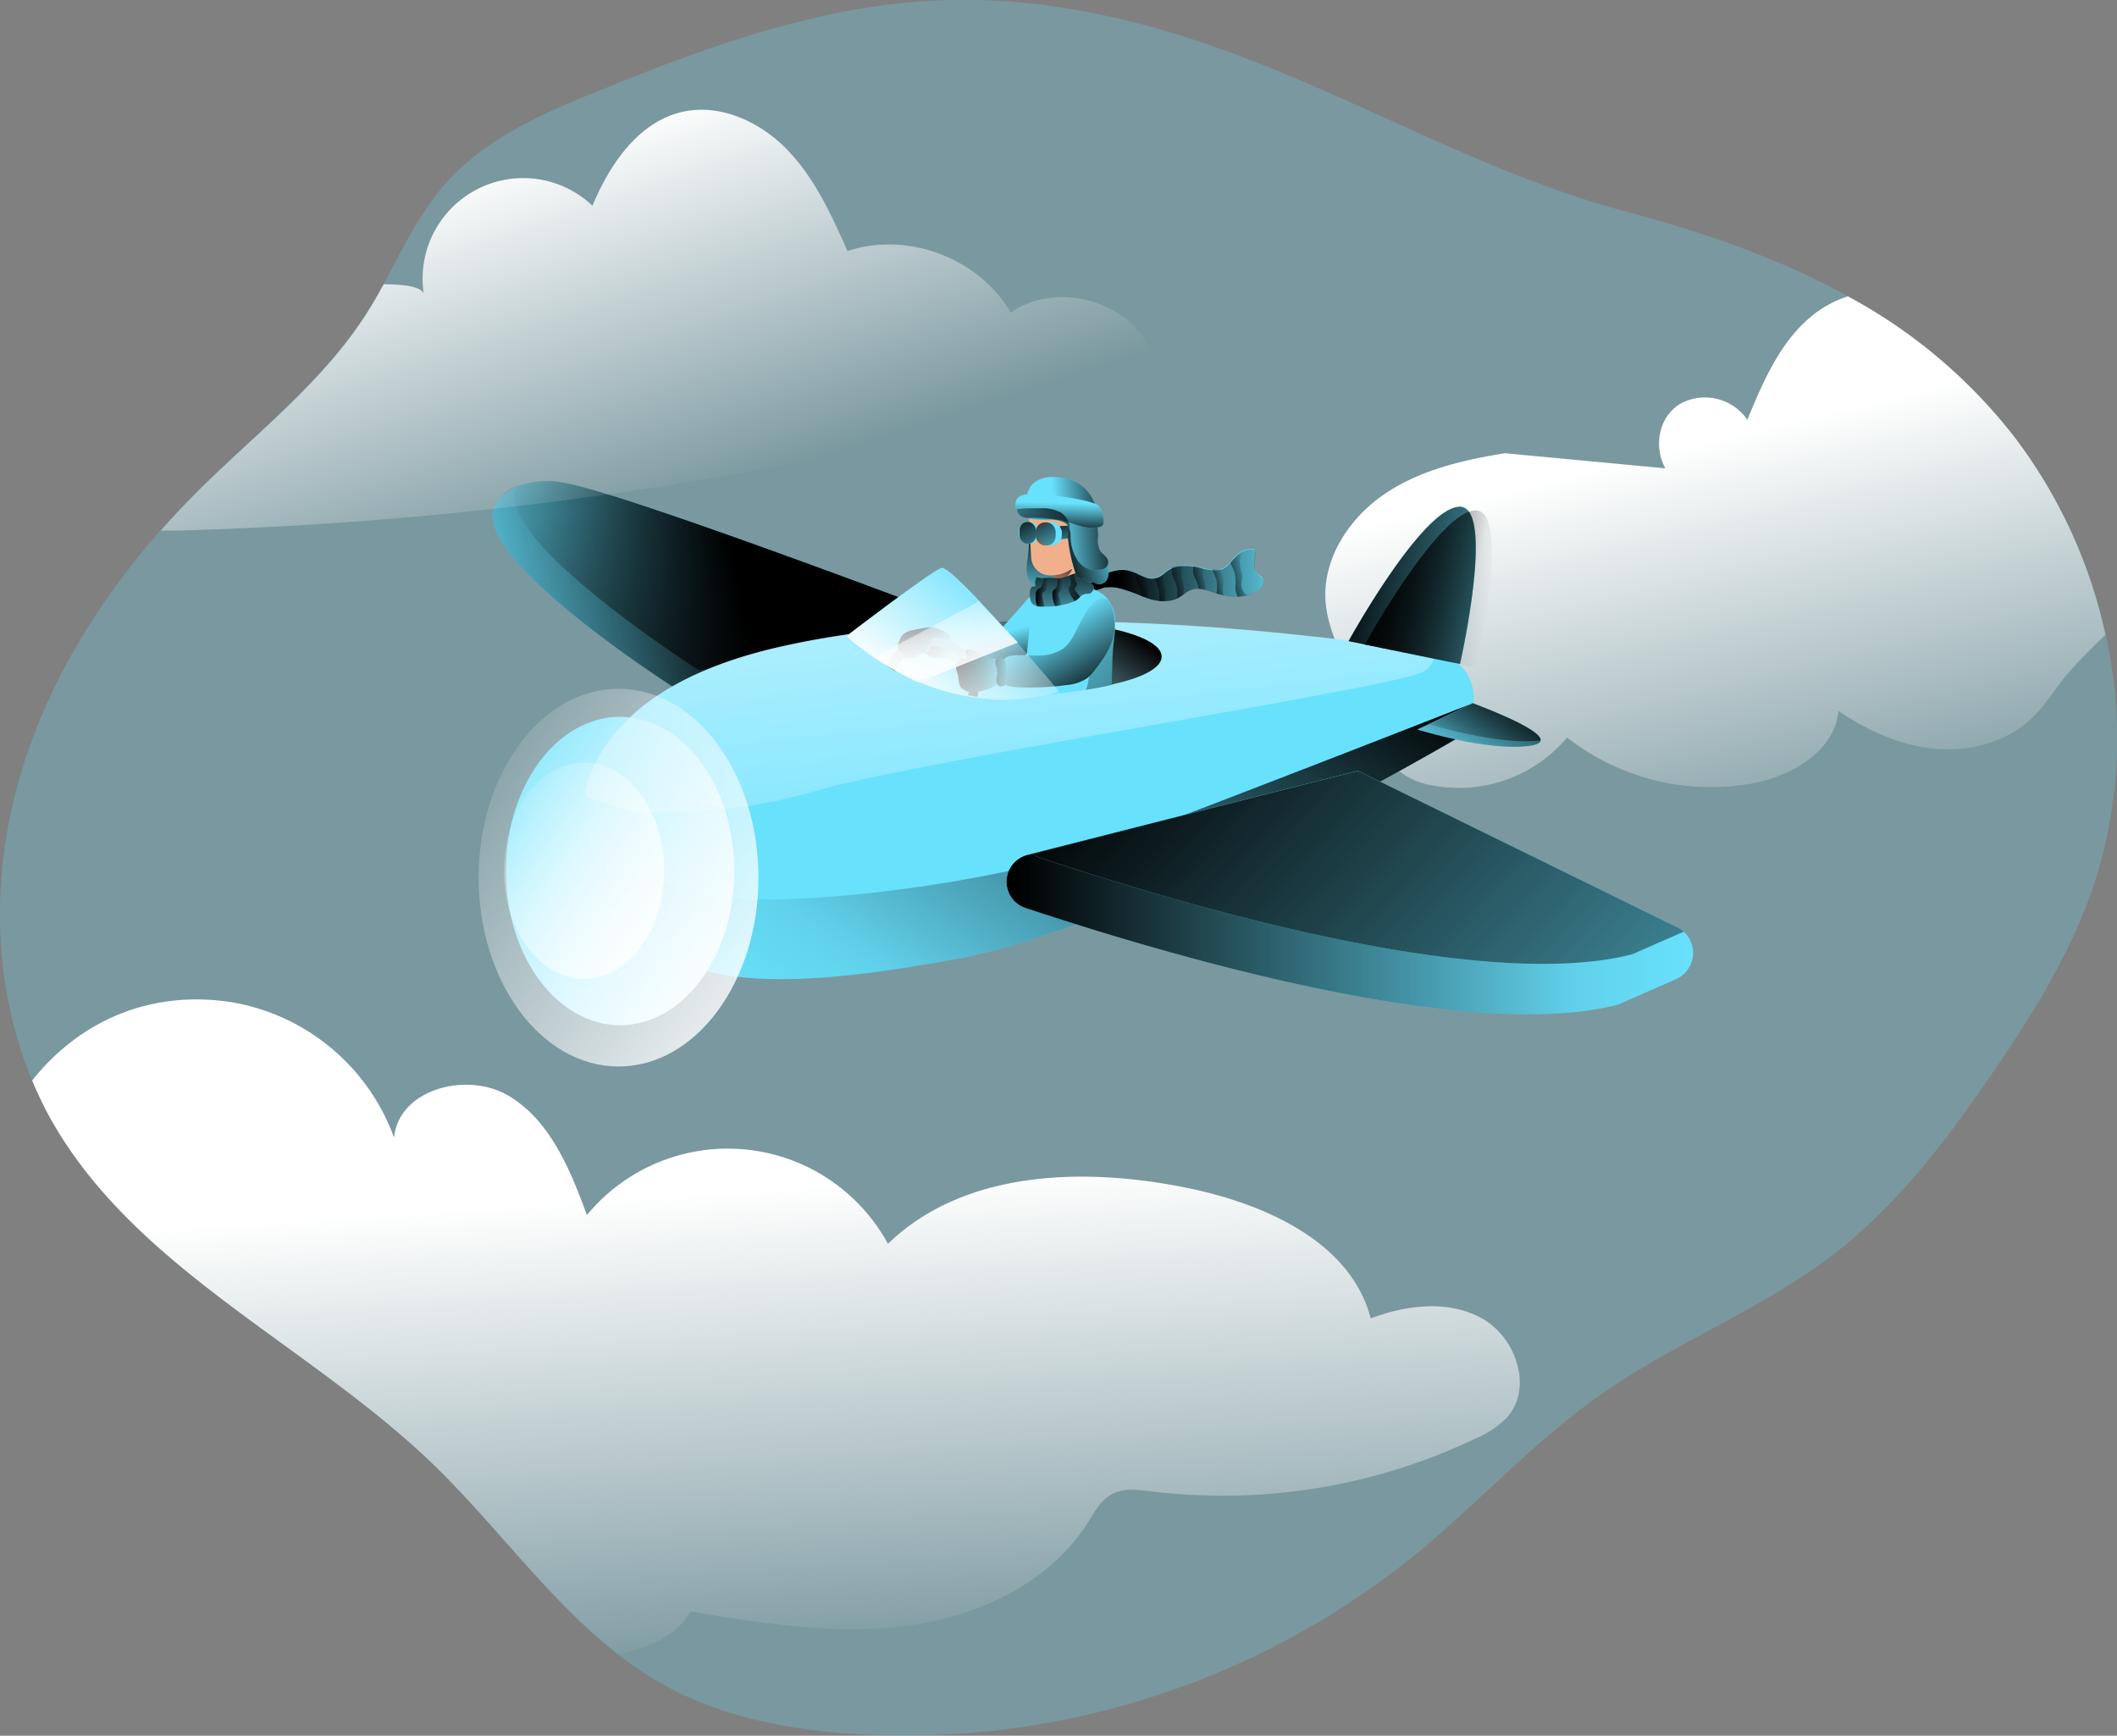 <svg id="Layer_1" data-name="Layer 1" xmlns="http://www.w3.org/2000/svg" xmlns:xlink="http://www.w3.org/1999/xlink" viewBox="0 0 392.65 321.92"><rect x="0" y="0" width="392.65" height="321.92" fill="#808080" stroke="none"/><defs><linearGradient id="linear-gradient" x1="344.5" y1="179.22" x2="325.06" y2="99.95" gradientUnits="userSpaceOnUse"><stop offset="0.02" stop-color="#fff" stop-opacity="0"/><stop offset="0.39" stop-color="#fff" stop-opacity="0.39"/><stop offset="1" stop-color="#fff"/></linearGradient><linearGradient id="linear-gradient-2" x1="209.11" y1="113.92" x2="207.55" y2="129.56" gradientUnits="userSpaceOnUse"><stop offset="0.01"/><stop offset="1" stop-opacity="0"/></linearGradient><linearGradient id="linear-gradient-3" x1="151.3" y1="120.09" x2="91.73" y2="132.55" gradientUnits="userSpaceOnUse"><stop offset="0.01"/><stop offset="0.83" stop-opacity="0.07"/><stop offset="1" stop-opacity="0"/></linearGradient><linearGradient id="linear-gradient-4" x1="168.27" y1="156.24" x2="137.36" y2="88.69" xlink:href="#linear-gradient-3"/><linearGradient id="linear-gradient-5" x1="206.88" y1="195.28" x2="191.18" y2="51.71" xlink:href="#linear-gradient"/><linearGradient id="linear-gradient-6" x1="199.55" y1="109.42" x2="182.26" y2="134.14" xlink:href="#linear-gradient-3"/><linearGradient id="linear-gradient-7" x1="241.65" y1="114.72" x2="170.28" y2="216.74" xlink:href="#linear-gradient-3"/><linearGradient id="linear-gradient-8" x1="201.37" y1="182.14" x2="328.71" y2="182.14" xlink:href="#linear-gradient-3"/><linearGradient id="linear-gradient-9" x1="223.49" y1="142.97" x2="380.52" y2="285.98" xlink:href="#linear-gradient-3"/><linearGradient id="linear-gradient-10" x1="79.2" y1="139.72" x2="152.67" y2="187.39" xlink:href="#linear-gradient"/><linearGradient id="linear-gradient-11" x1="86.02" y1="142.73" x2="145.98" y2="181.63" xlink:href="#linear-gradient"/><linearGradient id="linear-gradient-12" x1="87.98" y1="148.27" x2="130.04" y2="175.57" xlink:href="#linear-gradient"/><linearGradient id="linear-gradient-13" x1="264.16" y1="120.63" x2="308.66" y2="130.35" xlink:href="#linear-gradient-3"/><linearGradient id="linear-gradient-14" x1="270.84" y1="122.1" x2="291.47" y2="126.6" xlink:href="#linear-gradient-3"/><linearGradient id="linear-gradient-15" x1="267.65" y1="121.67" x2="305.66" y2="129.98" xlink:href="#linear-gradient-3"/><linearGradient id="linear-gradient-16" x1="299.74" y1="137.6" x2="281.17" y2="164.15" xlink:href="#linear-gradient-3"/><linearGradient id="linear-gradient-17" x1="298.99" y1="139.67" x2="283.61" y2="161.67" xlink:href="#linear-gradient-3"/><clipPath id="clip-path" transform="translate(-14.67 -16.6)"><path d="M199.13,146.34s20.78-1.48,24.27-3.6c2.39-1.45,4.37-8.38,5.38-12.61.47-2,22.41-.85,22.41-.85s-2.81-10.73-3.61-13.83c-.2-.75-25,6-25.18,5.14-2.22-8.36-.6-22-2.24-22.22-2.49-.25-19.82,8.85-19.82,8.85L173.28,136l2.29,1.64c5,3.55,10.08,6.71,16,7.52Z" fill="none"/></clipPath><linearGradient id="linear-gradient-18" x1="202.08" y1="143.3" x2="199.28" y2="134.52" xlink:href="#linear-gradient-2"/><linearGradient id="linear-gradient-19" x1="185.52" y1="136.59" x2="191.76" y2="136.59" xlink:href="#linear-gradient-2"/><linearGradient id="linear-gradient-20" x1="222.15" y1="123.2" x2="254.78" y2="123.2" xlink:href="#linear-gradient-2"/><linearGradient id="linear-gradient-21" x1="245.89" y1="168.88" x2="204.81" y2="130.92" xlink:href="#linear-gradient-2"/><linearGradient id="linear-gradient-22" x1="212.26" y1="118.9" x2="211.27" y2="126.7" xlink:href="#linear-gradient-2"/><linearGradient id="linear-gradient-23" x1="211.34" y1="119.89" x2="212" y2="134.56" xlink:href="#linear-gradient-2"/><linearGradient id="linear-gradient-24" x1="206.79" y1="126.45" x2="209.2" y2="126.45" xlink:href="#linear-gradient-2"/><linearGradient id="linear-gradient-25" x1="209.88" y1="126.41" x2="211.7" y2="126.41" xlink:href="#linear-gradient-2"/><linearGradient id="linear-gradient-26" x1="217.1" y1="127.22" x2="210.37" y2="123.7" xlink:href="#linear-gradient-2"/><linearGradient id="linear-gradient-27" x1="197.05" y1="95.59" x2="198.11" y2="104.25" xlink:href="#linear-gradient-2"/><linearGradient id="linear-gradient-28" x1="211.19" y1="121" x2="222.09" y2="117.26" xlink:href="#linear-gradient-2"/><linearGradient id="linear-gradient-29" x1="240.15" y1="124.34" x2="246.26" y2="122.68" xlink:href="#linear-gradient-2"/><linearGradient id="linear-gradient-30" x1="238.02" y1="125.31" x2="241.93" y2="124.25" xlink:href="#linear-gradient-2"/><linearGradient id="linear-gradient-31" x1="234.37" y1="124.53" x2="238.49" y2="123.41" xlink:href="#linear-gradient-2"/><linearGradient id="linear-gradient-32" x1="229.79" y1="125.41" x2="235.06" y2="123.98" xlink:href="#linear-gradient-2"/><linearGradient id="linear-gradient-33" x1="227.09" y1="126.4" x2="231.41" y2="125.22" xlink:href="#linear-gradient-2"/><linearGradient id="linear-gradient-34" x1="224.16" y1="125.76" x2="227.63" y2="124.82" xlink:href="#linear-gradient-2"/><linearGradient id="linear-gradient-35" x1="217.21" y1="146.97" x2="208.61" y2="132.67" xlink:href="#linear-gradient-2"/><linearGradient id="linear-gradient-36" x1="186.57" y1="146.76" x2="191.31" y2="133.49" xlink:href="#linear-gradient-2"/><linearGradient id="linear-gradient-37" x1="182.2" y1="133.47" x2="190.3" y2="138.83" xlink:href="#linear-gradient-2"/><linearGradient id="linear-gradient-38" x1="191.96" y1="140.99" x2="201.03" y2="140.99" xlink:href="#linear-gradient-2"/><linearGradient id="linear-gradient-39" x1="196.9" y1="141.74" x2="202.82" y2="140.99" xlink:href="#linear-gradient-2"/><linearGradient id="linear-gradient-40" x1="203.06" y1="124.98" x2="185.11" y2="147.66" xlink:href="#linear-gradient"/><linearGradient id="linear-gradient-41" x1="185.69" y1="122.31" x2="191.92" y2="143.12" xlink:href="#linear-gradient"/><linearGradient id="linear-gradient-42" x1="222.76" y1="112.8" x2="210.42" y2="113.92" xlink:href="#linear-gradient-2"/><linearGradient id="linear-gradient-43" x1="211.04" y1="116.08" x2="211.22" y2="109.87" xlink:href="#linear-gradient-2"/><linearGradient id="linear-gradient-44" x1="210.07" y1="108.48" x2="207.11" y2="115.43" xlink:href="#linear-gradient-2"/><linearGradient id="linear-gradient-45" x1="188.53" y1="94.78" x2="194.58" y2="106.5" xlink:href="#linear-gradient-2"/><linearGradient id="linear-gradient-46" x1="191.09" y1="93.46" x2="197.13" y2="105.18" xlink:href="#linear-gradient-2"/><linearGradient id="linear-gradient-47" x1="163.99" y1="328.01" x2="158.07" y2="236.87" xlink:href="#linear-gradient"/><linearGradient id="linear-gradient-48" x1="140.88" y1="112.04" x2="117.89" y2="42.5" xlink:href="#linear-gradient"/></defs><title>Pilot</title><path d="M403.09,180.53c-4.27,12.82-11.54,24.42-19.19,35.56-8.17,11.9-17,23.59-28.33,32.51-13.52,10.62-30,16.82-44.07,26.7-12.37,8.7-22.62,20.06-34.33,29.64a150.34,150.34,0,0,1-106,33.12c-11.11-.9-22.3-3.11-32.17-8.32a64.36,64.36,0,0,1-9.63-6.26c-12.79-9.92-22.55-23.87-34.34-35.27C71.9,265.87,39.65,252,24,224A70.42,70.42,0,0,1,20.64,217c-7.26-17.3-7.64-37.3-2.54-55.44,4.87-17.36,14.44-33.11,26.4-46.67q3.39-3.82,7-7.42c10.68-10.62,22.93-20,31.06-32.67,1.16-1.81,2.24-3.69,3.28-5.59,3.51-6.42,6.63-13.1,11.46-18.56,7.37-8.32,17.94-13,28.23-17.14,20-8.15,40.62-15.68,62.17-16.79,18.82-1,37.46,3.06,55,9.54C268,35.56,290.47,49,316.62,55.94c14.21,3.79,28.16,8.61,40.78,15.6a97.81,97.81,0,0,1,30.82,26,93.27,93.27,0,0,1,17,36.81A87.43,87.43,0,0,1,403.09,180.53Z" transform="translate(-14.67 -16.6)" fill="#68e1fd" opacity="0.25" style="isolation:isolate"/><path d="M405.18,134.36a98.15,98.15,0,0,0-7.12,7.31c-2.27,2.74-4.11,5.86-6.72,8.29-4.7,4.41-11.5,6.12-17.91,5.5s-12.45-3.4-17.79-7c-.65,7.39-8.49,12-15.78,13.41a43.2,43.2,0,0,1-34.52-8.49,26.26,26.26,0,0,1-25,8.89,13.55,13.55,0,0,1-6.84-3.19,18.35,18.35,0,0,1-3.75-6.27q-2.92-6.77-5.83-13.55c-1.54-3.56-3.1-7.22-3.39-11.09-.59-7.91,4.36-15.47,10.92-19.93s14.53-6.33,22.37-7.58l29.72,2.8c-2.23-4.12-1.21-9.61,2.83-12a9.53,9.53,0,0,1,12.39,3c3.35-8.21,7.22-17,15-21.32a20.65,20.65,0,0,1,3.65-1.58,97.81,97.81,0,0,1,30.82,26A93.27,93.27,0,0,1,405.18,134.36Z" transform="translate(-14.67 -16.6)" fill="url(#linear-gradient)"/><path d="M205.28,120.06a12.27,12.27,0,0,0-.19,2.56,3.31,3.31,0,0,0,1,2.29,3,3,0,0,0,2.19.62,5.57,5.57,0,0,0,2.2-.74,2.79,2.79,0,0,0,.83-.65,2.84,2.84,0,0,0,.37-1.93,63.66,63.66,0,0,0-.78-6.59,3.14,3.14,0,0,0-.46-1.44c-.77-1-3.75-2-4.65-.67-.51.74-.24,2-.26,2.79A31.56,31.56,0,0,1,205.28,120.06Z" transform="translate(-14.67 -16.6)" fill="#68e1fd"/><path d="M205.28,120.06a12.27,12.27,0,0,0-.19,2.56,3.31,3.31,0,0,0,1,2.29,3,3,0,0,0,2.19.62,5.57,5.57,0,0,0,2.2-.74,2.79,2.79,0,0,0,.83-.65,2.84,2.84,0,0,0,.37-1.93,63.66,63.66,0,0,0-.78-6.59,3.14,3.14,0,0,0-.46-1.44c-.77-1-3.75-2-4.65-.67-.51.74-.24,2-.26,2.79A31.56,31.56,0,0,1,205.28,120.06Z" transform="translate(-14.67 -16.6)" fill="url(#linear-gradient-2)"/><path d="M140.15,144.42s-40.57-25.79-33.28-34.58c0,0,2.06-5,12.15-3.74s75.34,26.17,75.34,26.17Z" transform="translate(-14.67 -16.6)" fill="#68e1fd"/><path d="M194.36,132.27l-19.52,4.38-34.69,7.78s-40.57-25.8-33.28-34.59a6.52,6.52,0,0,1,3.79-3.1,17,17,0,0,1,8.36-.64C129.12,107.41,194.36,132.27,194.36,132.27Z" transform="translate(-14.67 -16.6)" fill="url(#linear-gradient-3)"/><path d="M194.36,132.27l-19.52,4.38-30.58,4.23s-39.24-25-33.6-34.14a17,17,0,0,1,8.36-.64C129.12,107.41,194.36,132.27,194.36,132.27Z" transform="translate(-14.67 -16.6)" fill="url(#linear-gradient-4)"/><path d="M287.92,147.39a16.1,16.1,0,0,1-2,5.57s-59.57,35.39-94.47,41.63c-31.12,5.55-55.49,7.14-65.71-13.43a42.76,42.76,0,0,1-3.08-8.51,21.89,21.89,0,0,1,.48-9.17c2.11-8.52,9.79-20.73,35.42-26.72,41.62-9.72,99.2-2,100.45-2,1,0,16.84,2.13,21.74,2.79l1.43.19S288.86,140.24,287.92,147.39Z" transform="translate(-14.67 -16.6)" fill="#68e1fd"/><ellipse cx="115.01" cy="161.54" rx="21.18" ry="28.59" fill="#68e1fd"/><path d="M280.79,137.56a4.05,4.05,0,0,1-2.3,3.69c-5.61,3-93.48,16.45-112.54,22.05s-34.4,3.74-34.4,3.74l-8.22-2.61-.15-1c2.11-8.52,9.79-20.73,35.42-26.72,41.62-9.72,99.2-2,100.45-2C260.09,134.77,275.89,136.9,280.79,137.56Z" transform="translate(-14.67 -16.6)" fill="url(#linear-gradient-5)"/><ellipse cx="190.91" cy="121.78" rx="24.55" ry="6.61" fill="url(#linear-gradient-6)"/><path d="M287.92,147.39a16.1,16.1,0,0,1-2,5.57s-59.57,35.39-94.47,41.63c-31.12,5.55-55.49,7.14-65.71-13.43l-.09-2.27s5.24-.75,18.7,3.24,56.82-2,75.77-9,67.71-26.09,67.71-26.09Z" transform="translate(-14.67 -16.6)" fill="url(#linear-gradient-7)"/><path d="M325.51,198.22l-10.76,4.72C287,210.07,232.14,194.05,204.89,185a5.12,5.12,0,0,1,.35-9.83l.85-.22,60.43-15.39,59.19,29a5.16,5.16,0,0,1,1.26.85A5.34,5.34,0,0,1,325.51,198.22Z" transform="translate(-14.67 -16.6)" fill="#68e1fd"/><path d="M325.51,198.22l-10.76,4.72C287,210.07,232.14,194.05,204.89,185a5.12,5.12,0,0,1,.35-9.83l.85-.22,60.43-15.39,59.19,29a5.16,5.16,0,0,1,1.26.85A5.34,5.34,0,0,1,325.51,198.22Z" transform="translate(-14.67 -16.6)" fill="url(#linear-gradient-8)"/><path d="M327,189.38l-9.6,4.21c-27.71,7.13-82.61-8.89-109.87-17.92a5.65,5.65,0,0,1-1.41-.71l60.43-15.39,59.19,29A5.16,5.16,0,0,1,327,189.38Z" transform="translate(-14.67 -16.6)" fill="#68e1fd"/><path d="M327,189.38l-9.6,4.21c-27.71,7.13-82.61-8.89-109.87-17.92a5.65,5.65,0,0,1-1.41-.71l60.43-15.39,59.19,29A5.16,5.16,0,0,1,327,189.38Z" transform="translate(-14.67 -16.6)" fill="url(#linear-gradient-9)"/><ellipse cx="114.72" cy="162.77" rx="25.95" ry="35.03" fill="url(#linear-gradient-10)"/><ellipse cx="115.01" cy="161.54" rx="21.18" ry="28.59" fill="url(#linear-gradient-11)"/><ellipse cx="108.32" cy="161.47" rx="14.86" ry="20.06" fill="url(#linear-gradient-12)"/><path d="M264.78,135.51s13.46-24.42,20.44-24.92.25,29.16.25,29.16Z" transform="translate(-14.67 -16.6)" fill="#68e1fd"/><path d="M285.46,139.75l-17.67-3.62-3-.62s13.45-24.43,20.44-24.92a2,2,0,0,1,1.88.91C290.75,116.46,285.46,139.75,285.46,139.75Z" transform="translate(-14.67 -16.6)" fill="url(#linear-gradient-13)"/><path d="M288.46,140.4l-20.69-4.23,0,0,17.67,3.62s5.29-23.29,1.64-28.25a4.24,4.24,0,0,1,1.11-.26C295.18,110.74,288.46,140.4,288.46,140.4Z" transform="translate(-14.67 -16.6)" fill="url(#linear-gradient-14)"/><path d="M285.46,139.75l-17.67-3.62c.58-1,12.29-22,19.31-24.63C290.75,116.46,285.46,139.75,285.46,139.75Z" transform="translate(-14.67 -16.6)" fill="url(#linear-gradient-15)"/><path d="M277.55,151.9s13.09,4.11,20.94,3S287.83,147,287.83,147Z" transform="translate(-14.67 -16.6)" fill="#68e1fd"/><path d="M300.42,153.92c0,.44-.62.78-1.93,1-7.85,1.12-20.94-3-20.94-3L287.83,147l0,0C288.67,147.35,300.68,151.79,300.42,153.92Z" transform="translate(-14.67 -16.6)" fill="url(#linear-gradient-16)"/><path d="M300.42,153.92c-7.87,1-20.69-3-20.69-3l8.14-3.85C288.67,147.35,300.68,151.79,300.42,153.92Z" transform="translate(-14.67 -16.6)" fill="url(#linear-gradient-17)"/><path d="M171.55,134.64s15.65-12,17.7-12.71,21.81,22.93,21.81,22.93S191.93,152.21,171.55,134.64Z" transform="translate(-14.67 -16.6)" fill="#68e1fd"/><g clip-path="url(#clip-path)"><path d="M204.31,128.82l-3.78,4.23a2.51,2.51,0,0,1-.84.69,2.32,2.32,0,0,1-.78.13,19.4,19.4,0,0,1-2.75-.1,31.55,31.55,0,0,0-3.86-.39,2,2,0,0,0-.88.15,2.11,2.11,0,0,0-.5.39,3.6,3.6,0,0,0-1.4,2.7,3,3,0,0,0,.85,1.74,5.81,5.81,0,0,0,2.35,1.62,12.08,12.08,0,0,0,3.79.55c1.16,0,2.33.08,3.49.07a6.1,6.1,0,0,0,2.62-.47,6.61,6.61,0,0,0,1.72-1.45c.85-.91,1.7-1.81,2.49-2.77a6.91,6.91,0,0,0,1.28-2,6.78,6.78,0,0,0,.27-2.73,7.48,7.48,0,0,0-.46-2.43c-.23-.53-.9-1.67-1.58-1.71S204.73,128.35,204.31,128.82Z" transform="translate(-14.67 -16.6)" fill="#68e1fd"/><path d="M204.31,128.82l-3.78,4.23a2.51,2.51,0,0,1-.84.69,2.32,2.32,0,0,1-.78.13,19.4,19.4,0,0,1-2.75-.1,31.55,31.55,0,0,0-3.86-.39,2,2,0,0,0-.88.15,2.11,2.11,0,0,0-.5.39,3.6,3.6,0,0,0-1.4,2.7,3,3,0,0,0,.85,1.74,5.81,5.81,0,0,0,2.35,1.62,12.08,12.08,0,0,0,3.79.55c1.16,0,2.33.08,3.49.07a6.1,6.1,0,0,0,2.62-.47,6.61,6.61,0,0,0,1.72-1.45c.85-.91,1.7-1.81,2.49-2.77a6.91,6.91,0,0,0,1.28-2,6.78,6.78,0,0,0,.27-2.73,7.48,7.48,0,0,0-.46-2.43c-.23-.53-.9-1.67-1.58-1.71S204.73,128.35,204.31,128.82Z" transform="translate(-14.67 -16.6)" fill="url(#linear-gradient-18)"/><path d="M186.51,137.88a3.37,3.37,0,0,0,1.79.78,10.18,10.18,0,0,0,2,0,1.59,1.59,0,0,0,.68-.13,1.19,1.19,0,0,0,.44-.45,2.41,2.41,0,0,0-1.37-3.56,4.22,4.22,0,0,0-1.28-.11,15.26,15.26,0,0,0-1.65.12,1.9,1.9,0,0,0-1.21.48,2.41,2.41,0,0,0-.35,1.72C185.62,137.2,186.2,137.6,186.51,137.88Z" transform="translate(-14.67 -16.6)" fill="#68e1fd"/><path d="M186.51,137.88a3.37,3.37,0,0,0,1.79.78,10.18,10.18,0,0,0,2,0,1.59,1.59,0,0,0,.68-.13,1.19,1.19,0,0,0,.44-.45,2.41,2.41,0,0,0-1.37-3.56,4.22,4.22,0,0,0-1.28-.11,15.26,15.26,0,0,0-1.65.12,1.9,1.9,0,0,0-1.21.48,2.41,2.41,0,0,0-.35,1.72C185.62,137.2,186.2,137.6,186.51,137.88Z" transform="translate(-14.67 -16.6)" fill="url(#linear-gradient-19)"/><path d="M222.36,125.65c1.84.44,3.53,1.33,5.34,1.9a7.06,7.06,0,0,0,5.51-.12,15.11,15.11,0,0,1,2.55-1.53c1.32-.41,2.72.17,4,.61,2.72.91,5.9,1.14,8.27-.48.63-.43,1.23-1.17,1-1.89s-.93-.84-1.34-1.34c-.79-.94-.24-2.35-.24-3.58,0-.32-.08-.7-.37-.82a.78.78,0,0,0-.4,0,4.37,4.37,0,0,0-2.61,1.09c-.84.76-1.4,1.84-2.39,2.39-1.27.71-2.84.33-4.25,0-2-.47-4.3-.77-6.06.34a10.34,10.34,0,0,1-2.33,1.54c-1.69.51-3.3-.93-5-1.37-2-.51-4,.35-5.88,1.19-.92.42-2.82,2.34-.77,2.49.69.06,1.51-.47,2.21-.57A7.89,7.89,0,0,1,222.36,125.65Z" transform="translate(-14.67 -16.6)" fill="#68e1fd"/><path d="M248.06,126A6.42,6.42,0,0,1,246,127a7.72,7.72,0,0,1-1.86.25,10.51,10.51,0,0,1-2.43-.21,11.52,11.52,0,0,1-1.29-.31c-.19,0-.39-.11-.58-.18-.52-.17-1.06-.37-1.59-.52a6.57,6.57,0,0,0-1.21-.22,3.23,3.23,0,0,0-1.23.13,5.64,5.64,0,0,0-1.63.93c-.3.21-.6.43-.92.61l-.18.09a5.31,5.31,0,0,1-2.22.51,5.83,5.83,0,0,1-1.1,0,10.68,10.68,0,0,1-2-.43l-.24-.08c-.37-.12-.73-.26-1.09-.4a31.74,31.74,0,0,0-4-1.43,7.89,7.89,0,0,0-2.78-.18c-.7.09-1.52.63-2.21.57-2.05-.15-.15-2.07.78-2.49,1.85-.84,3.9-1.7,5.87-1.19a9.27,9.27,0,0,1,1.3.48,14.44,14.44,0,0,0,1.83.79,3.12,3.12,0,0,0,1.68.15l.2,0a4.84,4.84,0,0,0,1.53-.93,8.91,8.91,0,0,1,.8-.61,6.89,6.89,0,0,1,.66-.34,5.83,5.83,0,0,1,2.11-.42,10.13,10.13,0,0,1,1.9.14c.47.08.93.17,1.38.28l.51.12a12.23,12.23,0,0,0,1.59.25,4.13,4.13,0,0,0,1.65-.15,3.32,3.32,0,0,0,.51-.23,4.41,4.41,0,0,0,1.13-1,16.94,16.94,0,0,1,1.26-1.4,4.58,4.58,0,0,1,.89-.62,4.48,4.48,0,0,1,1.73-.49,1,1,0,0,1,.39.05.85.85,0,0,1,.37.82c0,1.23-.55,2.64.24,3.58.4.49,1.12.75,1.34,1.34S248.69,125.6,248.06,126Z" transform="translate(-14.67 -16.6)" fill="url(#linear-gradient-20)"/><path d="M213.22,125.35a12.36,12.36,0,0,1,3.74.36,6.14,6.14,0,0,1,3.15,2,6.8,6.8,0,0,1,1.36,3.88,25.31,25.31,0,0,1-.24,4.17,68,68,0,0,0-.26,9.78c0,.78.49,4.86-.06,5.41-.35.35.34.71-.15.82-4,1-11.1.49-14.86-1.11a4.48,4.48,0,0,1-2.39-1.89c-.51-1,.87-5,1-6.08.5-3.4.87-6.82,1.09-10.24a32.72,32.72,0,0,1,.29-4.65c.23-1.08.93-1.38,1.93-1.64A23.75,23.75,0,0,1,213.22,125.35Z" transform="translate(-14.67 -16.6)" fill="#68e1fd"/><path d="M216.48,143.12a3.87,3.87,0,0,1-.77,1.93,3.25,3.25,0,0,1-1.33.81c-2.38.9-5.08.76-7.35,1.88a1.71,1.71,0,0,0-.42.28,1.38,1.38,0,0,0,0,1.71c.77,1.13,2.27,1.44,3.63,1.65a31.42,31.42,0,0,0,9.81.41.88.88,0,0,0,.49-.19.81.81,0,0,0,.2-.46c.74-3.27.16-6.67.15-10,0-1.93.68-6.79.55-8.72a10.09,10.09,0,0,0-.59-3.23c-.3-.76-1.19-2.45-1.72-.89a69.67,69.67,0,0,0-2,10.41C216.94,140.17,216.76,141.65,216.48,143.12Z" transform="translate(-14.67 -16.6)" fill="url(#linear-gradient-21)"/><path d="M210.18,128c-.56-.09-.88-.65-.63-2,0-.15.07-.3.11-.45s0,0,0-.08h0c.06-.21.13-.42.2-.63a4.52,4.52,0,0,0,.3-1.58,2.66,2.66,0,0,1,.1-1.16,1.86,1.86,0,0,1,.63-.76c.61-.47,2.38-1.35,2.73-.19.15.5.56.43.55.94a4.75,4.75,0,0,0,.39,2.13C214.94,124.94,211.56,128.22,210.18,128Z" transform="translate(-14.67 -16.6)" fill="#f1af8c"/><path d="M209.78,125.22s3.14-1.19,3.75-3.08l-3.35,1.09S210.1,125,209.78,125.22Z" transform="translate(-14.67 -16.6)" fill="url(#linear-gradient-22)"/><path d="M207,123.61a2.83,2.83,0,0,0-.26,1.83.61.61,0,0,0-.81.21,1.73,1.73,0,0,0-.2.9c0,.84,0,1.84.75,2.27a2.33,2.33,0,0,0,.94.24,14.79,14.79,0,0,0,5.94-.71,3.82,3.82,0,0,0,1.08-.51c.48-.36.83-.92,1.41-1,.29-.07.6,0,.9-.09a1.14,1.14,0,0,0,.54-1.79,2.55,2.55,0,0,1-.42-.45,2.93,2.93,0,0,1-.15-.68,1.36,1.36,0,0,0-1.12-.91c-1.4-.25-2.84.79-4.22,1A22.83,22.83,0,0,1,207,123.61Z" transform="translate(-14.67 -16.6)" fill="#68e1fd"/><path d="M216.74,126.7c-.29.07-.6,0-.89.09a1.85,1.85,0,0,0-.81.49,6.32,6.32,0,0,1-.6.56,2.3,2.3,0,0,1-.4.23,4.15,4.15,0,0,1-.69.28,12,12,0,0,1-1.69.45,11,11,0,0,1-1.26.21h0a14.42,14.42,0,0,1-2.08.09c-.3,0-.6,0-.89,0L207,129a1.62,1.62,0,0,1-.56-.19c-.72-.43-.79-1.44-.76-2.27a1.72,1.72,0,0,1,.22-.9.59.59,0,0,1,.8-.21,2.8,2.8,0,0,1,.26-1.82,4.53,4.53,0,0,0,1.38.18l.82,0c.65,0,1.29.05,1.72.05a3.76,3.76,0,0,0,.46,0l.32-.06a12.38,12.38,0,0,0,1.45-.49c.24-.1.47-.18.71-.26a3.6,3.6,0,0,1,1.74-.2,1.36,1.36,0,0,1,1.12.91,2.93,2.93,0,0,0,.15.68,2.61,2.61,0,0,0,.43.45A1.15,1.15,0,0,1,216.74,126.7Z" transform="translate(-14.67 -16.6)" fill="url(#linear-gradient-23)"/><path d="M208.79,125.15a1.41,1.41,0,0,1-.07.89c-.2.29-.65.35-.76.67a.92.92,0,0,0,0,.28c.06.71.32,1.4.38,2.11-.3,0-.6,0-.89,0L207,129a5.43,5.43,0,0,1-.21-2.3,1.17,1.17,0,0,1,.43-.87c.12-.08.26-.12.38-.2A1.09,1.09,0,0,0,208,125a4.76,4.76,0,0,1,.42-1.18l.82,0A2,2,0,0,0,208.79,125.15Z" transform="translate(-14.67 -16.6)" fill="url(#linear-gradient-24)"/><path d="M211,126.71a.64.64,0,0,0,0,.28c.14.63.46,1.2.65,1.81a11,11,0,0,1-1.26.21h0a5.2,5.2,0,0,1-.51-2.12,1.16,1.16,0,0,1,.28-.93c.1-.1.24-.15.34-.26a1.06,1.06,0,0,0,.22-.69,4.62,4.62,0,0,1,.2-1.11,3.76,3.76,0,0,0,.46,0l.32-.06a1.94,1.94,0,0,0-.13,1.21c.06.3.2.63.06.9S211.05,126.37,211,126.71Z" transform="translate(-14.67 -16.6)" fill="url(#linear-gradient-25)"/><path d="M215,127.28a6.32,6.32,0,0,1-.6.56,2.3,2.3,0,0,1-.4.23,5,5,0,0,1-1-1.66,1.17,1.17,0,0,1,0-1c.07-.12.19-.22.25-.35a1.08,1.08,0,0,0,0-.73,5.81,5.81,0,0,1-.15-1c.24-.1.47-.18.71-.26a1.9,1.9,0,0,0,.26,1.06c.15.27.37.53.33.83s-.41.6-.36.94a.59.59,0,0,0,.1.26A10.31,10.31,0,0,0,215,127.28Z" transform="translate(-14.67 -16.6)" fill="url(#linear-gradient-26)"/><path d="M205.44,111.22l.48,8.76a3.53,3.53,0,0,0,3.49,3.34c3.93,0,5.13-2.26,5.73-4s1.14-6.86,0-8.27S207.6,106.16,205.44,111.22Z" transform="translate(-14.67 -16.6)" fill="#f1af8c"/><polygon points="196.8 100 198.08 99.88 198.08 97.51 196.55 97.57 196.8 100" fill="#68e1fd"/><polygon points="196.8 100 198.08 99.88 198.08 97.51 196.55 97.57 196.8 100" fill="url(#linear-gradient-27)"/><path d="M213.63,121.18q.24.87.51,1.74a1.36,1.36,0,0,0,.51.81c.35.22.84.09,1.19.3.2.13.33.36.55.47a2.37,2.37,0,0,0,.85.11c.41,0,.76.3,1.16.37a1.74,1.74,0,0,0,1.76-1.28,5,5,0,0,0,0-2.35l-.09-.61a1,1,0,0,0-.15-.44,1.19,1.19,0,0,0-.31-.23c-2.26-1.3-3.08-4.22-5.15-5.8-.33-.25-1.33-.8-1.73-.35s0,1.82,0,2.31A29.62,29.62,0,0,0,213.63,121.18Z" transform="translate(-14.67 -16.6)" fill="#68e1fd"/><path d="M213.63,121.18q.24.87.51,1.74a1.36,1.36,0,0,0,.51.81c.35.22.84.09,1.19.3.2.13.33.36.55.47a2.37,2.37,0,0,0,.85.11c.41,0,.76.3,1.16.37a1.74,1.74,0,0,0,1.76-1.28,5,5,0,0,0,0-2.35l-.09-.61a1,1,0,0,0-.15-.44,1.19,1.19,0,0,0-.31-.23c-2.26-1.3-3.08-4.22-5.15-5.8-.33-.25-1.33-.8-1.73-.35s0,1.82,0,2.31A29.62,29.62,0,0,0,213.63,121.18Z" transform="translate(-14.67 -16.6)" fill="url(#linear-gradient-28)"/><path d="M215.23,116.12a1.5,1.5,0,0,1,.29-.42,1.64,1.64,0,0,1,.92-.34.69.69,0,0,1,.45,0,.58.58,0,0,1,.24.25,1.35,1.35,0,0,1-.11,1.07,5.21,5.21,0,0,1-.47.83,1.91,1.91,0,0,1-.6.63,1,1,0,0,1-.83.15.16.16,0,0,1-.1,0,.26.26,0,0,1-.05-.12,6.28,6.28,0,0,1-.06-1.06A2.32,2.32,0,0,1,215.23,116.12Z" transform="translate(-14.67 -16.6)" fill="#f1af8c"/><path d="M246,127a7.72,7.72,0,0,1-1.86.25.36.36,0,0,1,0-.09,4.51,4.51,0,0,1-.32-2.07,7.76,7.76,0,0,0-.11-2.1c-.18-.71-.6-1.34-.81-2a.08.08,0,0,1,0,0,16.94,16.94,0,0,1,1.26-1.4,4.58,4.58,0,0,1,.89-.62,3.38,3.38,0,0,0-.18.44,4.49,4.49,0,0,0-.13,2.49,9,9,0,0,1,.31,1.34c.05.63-.17,1.26-.14,1.9a2.38,2.38,0,0,0,.82,1.68C245.73,126.79,245.85,126.87,246,127Z" transform="translate(-14.67 -16.6)" fill="url(#linear-gradient-29)"/><path d="M241.66,127a11.52,11.52,0,0,1-1.29-.31c0-.17,0-.34,0-.51a7.81,7.81,0,0,0-.11-2.11c-.17-.64-.53-1.22-.75-1.85a4.13,4.13,0,0,0,1.65-.15,4,4,0,0,0,.11.83,7.56,7.56,0,0,1,.31,1.33c.06.63-.17,1.26-.14,1.9A2.38,2.38,0,0,0,241.66,127Z" transform="translate(-14.67 -16.6)" fill="url(#linear-gradient-30)"/><path d="M238.2,126a6.57,6.57,0,0,0-1.21-.22,3.07,3.07,0,0,0-.1-.58c-.19-.71-.61-1.35-.81-2a3.09,3.09,0,0,1-.05-1.57c.47.08.93.17,1.38.28l.51.12a4.44,4.44,0,0,0,0,2,9.88,9.88,0,0,1,.31,1.33A3.43,3.43,0,0,1,238.2,126Z" transform="translate(-14.67 -16.6)" fill="url(#linear-gradient-31)"/><path d="M234.13,126.83c-.3.21-.6.43-.92.61l-.18.09v-.14a8.16,8.16,0,0,0-.11-2.1c-.19-.71-.61-1.35-.81-2.06a3.22,3.22,0,0,1-.09-1.38,5.83,5.83,0,0,1,2.11-.42l-.07.19a4.65,4.65,0,0,0-.13,2.48,9.63,9.63,0,0,1,.32,1.34A9.2,9.2,0,0,1,234.13,126.83Z" transform="translate(-14.67 -16.6)" fill="url(#linear-gradient-32)"/><path d="M230.79,127.76a2.64,2.64,0,0,0,0,.28,5.83,5.83,0,0,1-1.1,0v-.18a7.45,7.45,0,0,0-.11-2.11c-.17-.67-.56-1.26-.77-1.92l.2,0a4.84,4.84,0,0,0,1.53-.93,4.58,4.58,0,0,0,.05,1.73,8.87,8.87,0,0,1,.32,1.33C231,126.49,230.75,127.12,230.79,127.76Z" transform="translate(-14.67 -16.6)" fill="url(#linear-gradient-33)"/><path d="M227.45,127.48c-.37-.12-.73-.26-1.09-.4a4,4,0,0,0-.13-1c-.18-.72-.6-1.35-.8-2.06a2.94,2.94,0,0,1-.11-1.14,14.44,14.44,0,0,0,1.83.79,3.83,3.83,0,0,0,.11,1.22,13,13,0,0,1,.31,1.34A6.32,6.32,0,0,1,227.45,127.48Z" transform="translate(-14.67 -16.6)" fill="url(#linear-gradient-34)"/><path d="M215,132.14c-.89,1.69-1.6,3.58-3.12,4.73a7.66,7.66,0,0,1-4.46,1.29c-1.57.05-3.15-.13-4.72,0a3.33,3.33,0,0,0-1.36.34,2.92,2.92,0,0,0-1.15,1.57,3.13,3.13,0,0,0,0,2.71c.65,1,2,1.23,3.26,1.29a50.39,50.39,0,0,0,9-.41,8.37,8.37,0,0,0,3.74-1.19,8.5,8.5,0,0,0,1.72-1.82c1.57-2,3.06-4.25,3.43-6.79.23-1.62,0-5.58-1.93-6.3C217.72,126.89,215.63,130.92,215,132.14Z" transform="translate(-14.67 -16.6)" fill="#68e1fd"/><path d="M215,132.14c-.89,1.69-1.6,3.58-3.12,4.73a7.66,7.66,0,0,1-4.46,1.29c-1.57.05-3.15-.13-4.72,0a3.33,3.33,0,0,0-1.36.34,2.92,2.92,0,0,0-1.15,1.57,3.13,3.13,0,0,0,0,2.71c.65,1,2,1.23,3.26,1.29a50.39,50.39,0,0,0,9-.41,8.37,8.37,0,0,0,3.74-1.19,8.5,8.5,0,0,0,1.72-1.82c1.57-2,3.06-4.25,3.43-6.79.23-1.62,0-5.58-1.93-6.3C217.72,126.89,215.63,130.92,215,132.14Z" transform="translate(-14.67 -16.6)" fill="url(#linear-gradient-35)"/><path d="M187.72,152.44a8.91,8.91,0,1,1,8.51-8.9A8.72,8.72,0,0,1,187.72,152.44Zm0-16a7.11,7.11,0,1,0,6.79,7.1A7,7,0,0,0,187.72,136.44Z" transform="translate(-14.67 -16.6)" fill="#68e1fd"/><path d="M187.72,152.44a8.91,8.91,0,1,1,8.51-8.9A8.72,8.72,0,0,1,187.72,152.44Zm0-16a7.11,7.11,0,1,0,6.79,7.1A7,7,0,0,0,187.72,136.44Z" transform="translate(-14.67 -16.6)" fill="url(#linear-gradient-36)"/><path d="M189,133.34a4,4,0,0,0-1.73-.39,7.71,7.71,0,0,0-1.27.14c-.7.11-1.4.22-2.09.39a3.69,3.69,0,0,0-1.89.94,4.22,4.22,0,0,0-.8,1.79,1.25,1.25,0,0,0-.05.74,1.41,1.41,0,0,0,.24.36l.82,1a1.18,1.18,0,0,0,.3.29,1.34,1.34,0,0,0,.59.13,2.79,2.79,0,0,0,1-.06c.65-.19,1.12-.81,1.78-.93a3.69,3.69,0,0,0,.83-.12,1.25,1.25,0,0,0,.57-1.12,3.71,3.71,0,0,1,.13-1.29.5.5,0,0,1,.44-.35c.87-.12,1.71.47,2.59.42a.53.53,0,0,0,.32-.95A12.73,12.73,0,0,0,189,133.34Z" transform="translate(-14.67 -16.6)" fill="#68e1fd"/><path d="M189,133.34a4,4,0,0,0-1.73-.39,7.71,7.71,0,0,0-1.27.14c-.7.11-1.4.22-2.09.39a3.69,3.69,0,0,0-1.89.94,4.22,4.22,0,0,0-.8,1.79,1.25,1.25,0,0,0-.05.74,1.41,1.41,0,0,0,.24.36l.82,1a1.18,1.18,0,0,0,.3.29,1.34,1.34,0,0,0,.59.13,2.79,2.79,0,0,0,1-.06c.65-.19,1.12-.81,1.78-.93a3.69,3.69,0,0,0,.83-.12,1.25,1.25,0,0,0,.57-1.12,3.71,3.71,0,0,1,.13-1.29.5.5,0,0,1,.44-.35c.87-.12,1.71.47,2.59.42a.53.53,0,0,0,.32-.95A12.73,12.73,0,0,0,189,133.34Z" transform="translate(-14.67 -16.6)" fill="url(#linear-gradient-37)"/><path d="M198.22,138.65c-1.34-.31-2.4-1.47-3.77-1.61-.26,0-.58,0-.68.25a.73.73,0,0,0,0,.44,9.26,9.26,0,0,0,.32,1,4.34,4.34,0,0,0-1.2.25,1.48,1.48,0,0,0-.86.84c-.21.6.13,1.23.28,1.85.21.84.1,1.8.63,2.48a2.76,2.76,0,0,0,2.31.77,8,8,0,0,0,5.07-1.92,2.18,2.18,0,0,0,.5-.59,4.21,4.21,0,0,0-.14-3C200.25,138.63,199,138.84,198.22,138.65Z" transform="translate(-14.67 -16.6)" fill="#68e1fd"/><path d="M198.22,138.65c-1.34-.31-2.4-1.47-3.77-1.61-.26,0-.58,0-.68.25a.73.73,0,0,0,0,.44,9.26,9.26,0,0,0,.32,1,4.34,4.34,0,0,0-1.2.25,1.48,1.48,0,0,0-.86.84c-.21.6.13,1.23.28,1.85.21.84.1,1.8.63,2.48a2.76,2.76,0,0,0,2.31.77,8,8,0,0,0,5.07-1.92,2.18,2.18,0,0,0,.5-.59,4.21,4.21,0,0,0-.14-3C200.25,138.63,199,138.84,198.22,138.65Z" transform="translate(-14.67 -16.6)" fill="url(#linear-gradient-38)"/><path d="M199.65,138.79a.46.46,0,0,0-.29.11.4.4,0,0,0-.1.23,3.44,3.44,0,0,0,.25,1.25,5.43,5.43,0,0,1,.09.69,3,3,0,0,1,0,.73c0,.22-.12.43-.14.66a2,2,0,0,0,.07.65.78.78,0,0,0,.91.79,1.1,1.1,0,0,0,.51-.13.88.88,0,0,0,.24-.27,1.78,1.78,0,0,0,.16-.79,16.55,16.55,0,0,0-.16-3.07c0-.29-.1-.68-.4-.8A2.21,2.21,0,0,0,199.65,138.79Z" transform="translate(-14.67 -16.6)" fill="#68e1fd"/><path d="M199.65,138.79a.46.46,0,0,0-.29.11.4.4,0,0,0-.1.23,3.44,3.44,0,0,0,.25,1.25,5.43,5.43,0,0,1,.09.69,3,3,0,0,1,0,.73c0,.22-.12.43-.14.66a2,2,0,0,0,.07.65.78.78,0,0,0,.91.79,1.1,1.1,0,0,0,.51-.13.88.88,0,0,0,.24-.27,1.78,1.78,0,0,0,.16-.79,16.55,16.55,0,0,0-.16-3.07c0-.29-.1-.68-.4-.8A2.21,2.21,0,0,0,199.65,138.79Z" transform="translate(-14.67 -16.6)" fill="url(#linear-gradient-39)"/></g><path d="M171.62,134.64s15.64-12,17.69-12.71,21.81,22.93,21.81,22.93S192,152.21,171.62,134.64Z" transform="translate(-14.67 -16.6)" fill="url(#linear-gradient-40)"/><path d="M220,139.73" transform="translate(-14.67 -16.6)" fill="#68e1fd"/><path d="M196.23,128.16,176.79,138.5s6.73,4.24,8.22,4.62l18.45-7.36Z" transform="translate(-14.67 -16.6)" fill="url(#linear-gradient-41)"/><path d="M209.45,113c1.35.05,3,.27,3.54,1.48a4.05,4.05,0,0,1,.27,1.63,8.07,8.07,0,0,0,1.37,4.55,4.22,4.22,0,0,0,2.53,1.6,3.94,3.94,0,0,0,1.41,0,1.89,1.89,0,0,0,1.28-.45,1.36,1.36,0,0,0,.32-1.32c-.23-.73-1-1.11-1.46-1.75a4.54,4.54,0,0,1-.35-2.67c0-1-.24-2.09-.18-3.11a7.28,7.28,0,0,0-.31-2.5,7.49,7.49,0,0,0-2.88-4c-2.33-1.62-7.24-2.27-9.19.37a8.77,8.77,0,0,0-1.11,4.08c-.13,1.22-.12,1.78,1.15,2A31,31,0,0,0,209.45,113Z" transform="translate(-14.67 -16.6)" fill="#68e1fd"/><path d="M209.45,113c1.35.05,3,.27,3.54,1.48a4.05,4.05,0,0,1,.27,1.63,8.07,8.07,0,0,0,1.37,4.55,4.22,4.22,0,0,0,2.53,1.6,3.94,3.94,0,0,0,1.41,0,1.89,1.89,0,0,0,1.28-.45,1.36,1.36,0,0,0,.32-1.32c-.23-.73-1-1.11-1.46-1.75a4.54,4.54,0,0,1-.35-2.67c0-1-.24-2.09-.18-3.11a7.28,7.28,0,0,0-.31-2.5,7.49,7.49,0,0,0-2.88-4c-2.33-1.62-7.24-2.27-9.19.37a8.77,8.77,0,0,0-1.11,4.08c-.13,1.22-.12,1.78,1.15,2A31,31,0,0,0,209.45,113Z" transform="translate(-14.67 -16.6)" fill="url(#linear-gradient-42)"/><path d="M205.9,108.23c-1,0-2.15.14-2.67,1a2.41,2.41,0,0,0,.13,2.28,2,2,0,0,0,.68.87,2.48,2.48,0,0,0,1.48.27,24.56,24.56,0,0,1,6.29.53c1.13.28,2.21.69,3.34,1a7.21,7.21,0,0,0,3.45.16.84.84,0,0,0,.74-1,5.35,5.35,0,0,0-.29-1.9,2.23,2.23,0,0,0-.48-.88,2.52,2.52,0,0,0-1.06-.62,16,16,0,0,0-2.55-.68,56.06,56.06,0,0,0-9.83-1.11" transform="translate(-14.67 -16.6)" fill="#68e1fd"/><path d="M205.9,108.23c-1,0-2.15.14-2.67,1a2.41,2.41,0,0,0,.13,2.28,2,2,0,0,0,.68.87,2.48,2.48,0,0,0,1.48.27,24.56,24.56,0,0,1,6.29.53c1.13.28,2.21.69,3.34,1a7.21,7.21,0,0,0,3.45.16.84.84,0,0,0,.74-1,5.35,5.35,0,0,0-.29-1.9,2.23,2.23,0,0,0-.48-.88,2.52,2.52,0,0,0-1.06-.62,16,16,0,0,0-2.55-.68,56.06,56.06,0,0,0-9.83-1.11" transform="translate(-14.67 -16.6)" fill="url(#linear-gradient-43)"/><path d="M213.08,114.69a1.06,1.06,0,0,0-.09-.25c-.59-1.21-2.19-1.42-3.54-1.48a29,29,0,0,1-3.61-.13c-1.24-.2-2.63-.65-2.51-1.81.1,0,1.54-.14,1.64-.14h2.61a7.24,7.24,0,0,1,3.81.77,3.76,3.76,0,0,1,1.5,1.84A2,2,0,0,1,213.08,114.69Z" transform="translate(-14.67 -16.6)" fill="url(#linear-gradient-44)"/><rect x="188.99" y="96.79" width="3.61" height="4.07" rx="1.65" fill="#68e1fd"/><rect x="192.58" y="96.88" width="4.37" height="4.29" rx="1.86" fill="#68e1fd"/><rect x="189.1" y="96.79" width="3.04" height="4.07" rx="1.51" fill="url(#linear-gradient-45)"/><rect x="192.12" y="96.88" width="3.68" height="4.29" rx="1.71" fill="url(#linear-gradient-46)"/><path d="M294.19,279.48a17.82,17.82,0,0,1-5.86,3.93,108.86,108.86,0,0,1-60.14,9.79c-2.44-.3-5.05-.66-7.22.49S217.7,297,216.43,299c-7.17,11.3-20.51,17.49-33.79,19.18s-26.69-.51-39.89-2.72c-2.4,4.52-7.72,6.58-12.7,7.8l-.71.18c-12.79-9.92-22.55-23.87-34.34-35.27C71.9,265.87,39.65,252,24,224A70.42,70.42,0,0,1,20.64,217C29,206.43,42.06,200,57.76,202.5a39,39,0,0,1,30,25.08c.87-9,13.55-12.34,21.27-7.73s11.39,13.67,14.5,22.11a33.83,33.83,0,0,1,55.83,5.33c14.09-13.65,36.34-14.3,55.55-10.36,14.39,2.95,30.29,10,34,24.19,6.71-2.53,14.59-3.47,20.81.11S299,274.11,294.19,279.48Z" transform="translate(-14.67 -16.6)" fill="url(#linear-gradient-47)"/><path d="M228.49,83.51c-.19,2.5-3.05,3.73-5.46,4.42A706.88,706.88,0,0,1,47.85,115c-1.08,0-2.22,0-3.35,0q3.39-3.82,7-7.42c10.68-10.62,22.93-20,31.06-32.67,1.16-1.81,2.24-3.69,3.28-5.59,3.74,0,7.21.46,7.44,1.88a18.66,18.66,0,0,1,31.28-16.44c3.2-7.68,8.48-15.49,16.58-17.39,7.09-1.65,14.6,1.84,19.64,7.1s8.11,12,11.08,18.7c11.07-3.74,24.42,1.29,30.27,11.41,8.13-5.68,21-2.57,25.57,6.2A5.32,5.32,0,0,1,228.49,83.51Z" transform="translate(-14.67 -16.6)" fill="url(#linear-gradient-48)"/></svg>